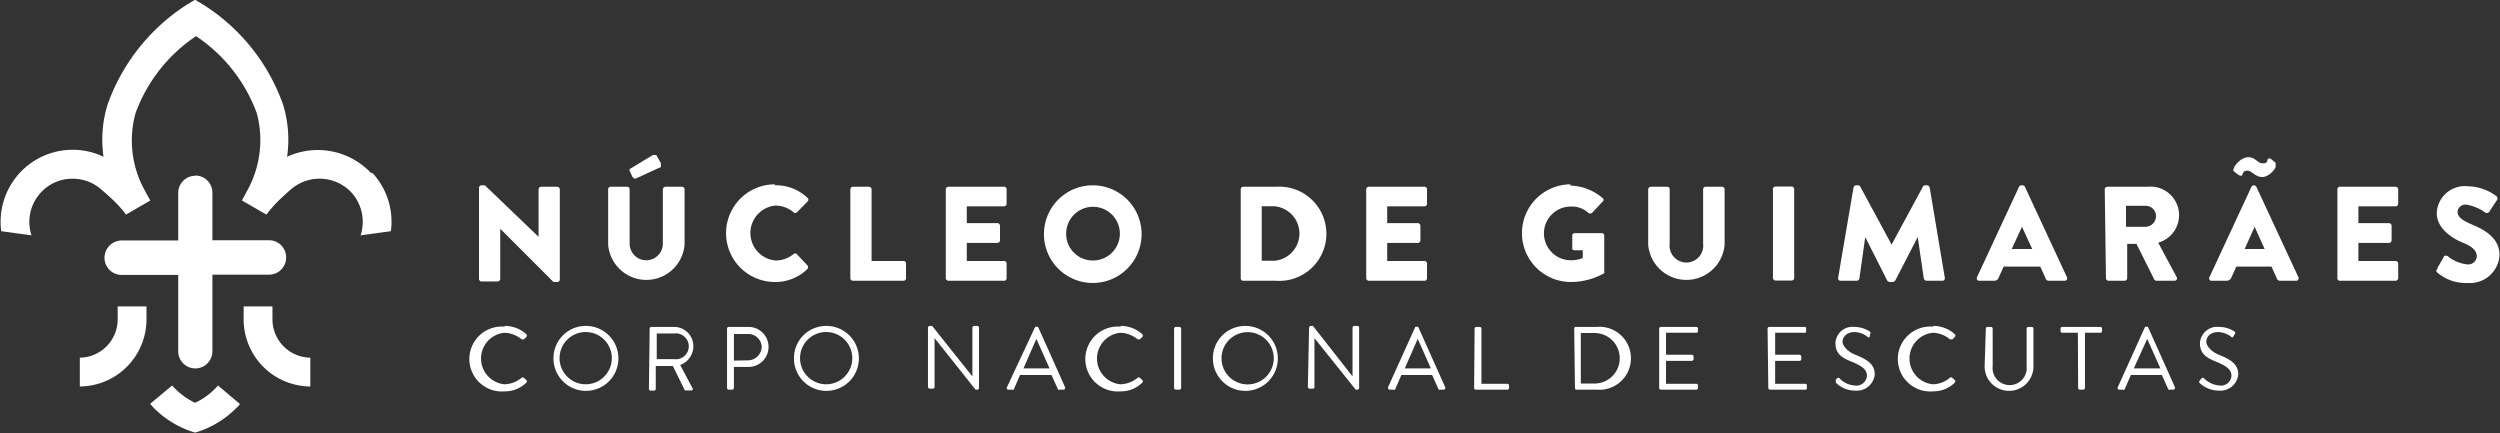 <svg id="Camada_1" data-name="Camada 1" xmlns="http://www.w3.org/2000/svg" viewBox="0 0 102.4 17.75"><rect x="0" y="0" width="102.4" height="17.75" fill="#333333" stroke="none"/><defs><style>.cls-1{fill:#fff;}</style></defs><path class="cls-1" d="M16.6,19h0a.7.7,0,0,0-.7.7v1.95H13.58a.71.71,0,0,0-.7.71.7.7,0,0,0,.7.7H15.9v3.13a.7.7,0,1,0,1.4,0V23.05h2.32a.7.7,0,0,0,.7-.7.7.7,0,0,0-.7-.71H17.3V19.69a.7.7,0,0,0-.7-.7" transform="translate(-8.6 -11.8)"/><path class="cls-1" d="M23.8,18.89a3,3,0,0,0-3.44-.67,4.92,4.92,0,0,0-.16-2.12A8,8,0,0,0,16.94,12l-.35-.21-.35.21A8.08,8.08,0,0,0,13,16.1a4.92,4.92,0,0,0-.16,2.12,2.95,2.95,0,0,0-4.19,3.05l1.24.17a1.77,1.77,0,0,1,.38-1.75,1.75,1.75,0,0,1,1.3-.57,1.77,1.77,0,0,1,1.2.46s.32.27.55.5.37.41.44.51l1-.58c-.09-.14-.16-.28-.23-.41a4.21,4.21,0,0,1-.38-3.16,6.46,6.46,0,0,1,2.48-3.16,6.48,6.48,0,0,1,2.49,3.16,4.26,4.26,0,0,1-.39,3.16l-.22.41,1,.58a5.83,5.83,0,0,1,.44-.51c.23-.23.54-.5.54-.5a1.79,1.79,0,0,1,2.51.11,1.79,1.79,0,0,1,.37,1.75l1.24-.17a2.93,2.93,0,0,0-.75-2.38" transform="translate(-8.6 -11.8)"/><path class="cls-1" d="M13.42,24.35v.54a1.57,1.57,0,0,1-1.55,1.56v1.18a2.75,2.75,0,0,0,2.73-2.74v-.54Z" transform="translate(-8.6 -11.8)"/><path class="cls-1" d="M19.76,24.35v.54a1.57,1.57,0,0,0,1.55,1.56v1.18a2.75,2.75,0,0,1-2.73-2.74v-.54Z" transform="translate(-8.6 -11.8)"/><path class="cls-1" d="M17.53,27.59a2.85,2.85,0,0,1-.94.71,3,3,0,0,1-.94-.71l-.9.75.16.18a4,4,0,0,0,1.68,1,3.91,3.91,0,0,0,1.68-1,1.29,1.29,0,0,0,.16-.17Z" transform="translate(-8.6 -11.8)"/><path class="cls-1" d="M29.27,25.15a1.31,1.31,0,0,1,.89.34.08.08,0,0,1,0,.11l-.1.1s-.06,0-.09,0a1.18,1.18,0,0,0-.71-.27,1.06,1.06,0,0,0,0,2.11,1.14,1.14,0,0,0,.71-.27.07.07,0,0,1,.08,0l.11.1a.07.07,0,0,1,0,.1,1.24,1.24,0,0,1-.89.36,1.33,1.33,0,1,1,0-2.65" transform="translate(-8.6 -11.8)"/><path class="cls-1" d="M32.59,25.15a1.33,1.33,0,1,1-1.32,1.33,1.32,1.32,0,0,1,1.32-1.33m0,2.39a1.07,1.07,0,1,0-1.07-1.06,1.07,1.07,0,0,0,1.07,1.06" transform="translate(-8.6 -11.8)"/><path class="cls-1" d="M35.21,25.26a.07.07,0,0,1,.07-.07h.95A.79.79,0,0,1,37,26a.82.82,0,0,1-.54.75l.5.94a.06.06,0,0,1-.06.1h-.19a.09.09,0,0,1-.06,0l-.49-1h-.7v.94a.07.07,0,0,1-.07.07h-.14a.07.07,0,0,1-.07-.07Zm1,1.25a.53.53,0,1,0,0-1.05H35.5v1.05Z" transform="translate(-8.6 -11.8)"/><path class="cls-1" d="M38.38,25.26a.07.07,0,0,1,.07-.07h.81a.82.82,0,1,1,0,1.64h-.6v.86a.08.08,0,0,1-.07.07h-.14a.07.07,0,0,1-.07-.07Zm.86,1.3A.57.57,0,0,0,39.8,26a.55.55,0,0,0-.56-.52h-.58v1.09Z" transform="translate(-8.6 -11.8)"/><path class="cls-1" d="M42.44,25.15a1.33,1.33,0,1,1-1.32,1.33,1.32,1.32,0,0,1,1.32-1.33m0,2.39a1.07,1.07,0,1,0-1.07-1.06,1.07,1.07,0,0,0,1.07,1.06" transform="translate(-8.6 -11.8)"/><path class="cls-1" d="M46.61,25.22a.08.08,0,0,1,.07-.07h.1l1.65,2.07h0v-2a.07.07,0,0,1,.07-.07h.13a.07.07,0,0,1,.07.07v2.47a.07.07,0,0,1-.07.07h-.07l-1.68-2.11h0v2a.07.07,0,0,1-.07.07h-.13a.08.08,0,0,1-.07-.07Z" transform="translate(-8.6 -11.8)"/><path class="cls-1" d="M49.84,27.67,51,25.19a.07.07,0,0,1,.06,0h0a.07.07,0,0,1,.06,0l1.11,2.48s0,.09-.06.09H52a.07.07,0,0,1-.06,0l-.27-.6H50.38l-.26.6a.07.07,0,0,1-.07,0h-.14c-.06,0-.09-.05-.07-.09m1.75-.78-.54-1.21h0l-.53,1.21Z" transform="translate(-8.6 -11.8)"/><path class="cls-1" d="M54.5,25.15a1.31,1.31,0,0,1,.89.34.08.08,0,0,1,0,.11l-.1.1s-.06,0-.09,0a1.18,1.18,0,0,0-.71-.27,1.06,1.06,0,0,0,0,2.11,1.14,1.14,0,0,0,.71-.27.07.07,0,0,1,.08,0l.11.1a.07.07,0,0,1,0,.1,1.24,1.24,0,0,1-.89.36,1.33,1.33,0,1,1,0-2.65" transform="translate(-8.6 -11.8)"/><rect class="cls-1" x="48.09" y="13.39" width="0.29" height="2.57" rx="0.07"/><path class="cls-1" d="M59.6,25.15a1.33,1.33,0,1,1-1.32,1.33,1.32,1.32,0,0,1,1.32-1.33m0,2.39a1.07,1.07,0,1,0,0-2.13,1.07,1.07,0,0,0,0,2.13" transform="translate(-8.6 -11.8)"/><path class="cls-1" d="M62.22,25.22a.08.08,0,0,1,.07-.07h.09L64,27.22h0v-2a.07.07,0,0,1,.07-.07h.13a.07.07,0,0,1,.07.07v2.47a.07.07,0,0,1-.07.07h-.07l-1.69-2.11h0v2a.07.07,0,0,1-.07.07h-.13a.08.08,0,0,1-.07-.07Z" transform="translate(-8.6 -11.8)"/><path class="cls-1" d="M65.45,27.67l1.12-2.48a.07.07,0,0,1,.06,0h0a.07.07,0,0,1,.06,0l1.11,2.48s0,.09-.06.09h-.15a.07.07,0,0,1-.06,0l-.27-.6H66l-.26.6a.07.07,0,0,1-.07,0h-.14c-.06,0-.09-.05-.07-.09m1.75-.78-.54-1.21h0l-.53,1.21Z" transform="translate(-8.6 -11.8)"/><path class="cls-1" d="M69,25.26a.07.07,0,0,1,.07-.07h.14a.07.07,0,0,1,.07.07v2.26h1.06a.07.07,0,0,1,.07.07v.1a.07.07,0,0,1-.07.07H69.05a.07.07,0,0,1-.07-.07Z" transform="translate(-8.6 -11.8)"/><path class="cls-1" d="M73.08,25.26s0-.07.06-.07H74a1.29,1.29,0,1,1,0,2.57h-.83s-.06,0-.06-.07Zm.83,2.25a1,1,0,1,0,0-2.07h-.56v2.07Z" transform="translate(-8.6 -11.8)"/><path class="cls-1" d="M76.56,25.26a.07.07,0,0,1,.07-.07h1.45a.07.07,0,0,1,.07.07v.1a.07.07,0,0,1-.07.07H76.84v.9H77.9a.08.08,0,0,1,.07.07v.11a.08.08,0,0,1-.07.07H76.84v.94h1.24a.07.07,0,0,1,.07.07v.1a.07.07,0,0,1-.07.07H76.63a.07.07,0,0,1-.07-.07Z" transform="translate(-8.6 -11.8)"/><path class="cls-1" d="M81,25.26a.07.07,0,0,1,.07-.07h1.44a.06.06,0,0,1,.07.07v.1a.06.06,0,0,1-.07.07H81.31v.9h1a.08.08,0,0,1,.07.07v.11a.07.07,0,0,1-.07.07h-1v.94h1.23a.06.06,0,0,1,.07.07v.1a.06.06,0,0,1-.07.07H81.1a.07.07,0,0,1-.07-.07Z" transform="translate(-8.6 -11.8)"/><path class="cls-1" d="M83.77,27.38l.06-.07s.08-.08.13,0a.94.94,0,0,0,.62.28.43.43,0,0,0,.49-.4c0-.26-.22-.41-.64-.58s-.65-.34-.65-.76a.7.7,0,0,1,.78-.66,1.2,1.2,0,0,1,.63.19s.07.05,0,.12l0,.07c0,.06-.07.07-.13,0a.91.91,0,0,0-.48-.17c-.39,0-.51.25-.51.4s.19.39.5.52c.5.2.82.39.82.82a.74.74,0,0,1-.8.66,1.13,1.13,0,0,1-.77-.3.08.08,0,0,1,0-.12" transform="translate(-8.6 -11.8)"/><path class="cls-1" d="M87.78,25.15a1.31,1.31,0,0,1,.89.34.08.08,0,0,1,0,.11l-.1.1s-.06,0-.1,0a1.13,1.13,0,0,0-.7-.27,1.06,1.06,0,0,0,0,2.11,1.09,1.09,0,0,0,.7-.27.08.08,0,0,1,.09,0l.11.1a.07.07,0,0,1,0,.1,1.24,1.24,0,0,1-.89.36,1.33,1.33,0,1,1,0-2.65" transform="translate(-8.6 -11.8)"/><path class="cls-1" d="M89.94,25.26a.07.07,0,0,1,.07-.07h.14a.07.07,0,0,1,.07.07v1.53a.7.7,0,1,0,1.39,0V25.26a.07.07,0,0,1,.07-.07h.14a.07.07,0,0,1,.07.07v1.55a1,1,0,1,1-2,0Z" transform="translate(-8.6 -11.8)"/><path class="cls-1" d="M93.71,25.43h-.64a.07.07,0,0,1-.07-.07v-.1a.07.07,0,0,1,.07-.07h1.56a.07.07,0,0,1,.07.07v.1a.07.07,0,0,1-.07.07H94v2.26a.08.08,0,0,1-.07.07h-.14a.07.07,0,0,1-.07-.07Z" transform="translate(-8.6 -11.8)"/><path class="cls-1" d="M95.34,27.67l1.12-2.48a.07.07,0,0,1,.06,0h0a.07.07,0,0,1,.06,0l1.11,2.48s0,.09-.06.09h-.15a.07.07,0,0,1-.06,0l-.27-.6H95.88l-.26.6a.07.07,0,0,1-.07,0h-.14c-.06,0-.09-.05-.07-.09m1.75-.78-.54-1.21h0L96,26.89Z" transform="translate(-8.6 -11.8)"/><path class="cls-1" d="M98.71,27.38l.05-.07s.08-.08.13,0a1,1,0,0,0,.62.28.43.43,0,0,0,.49-.4c0-.26-.22-.41-.64-.58s-.65-.34-.65-.76a.71.71,0,0,1,.79-.66,1.2,1.2,0,0,1,.63.19s.06.05,0,.12l-.05.07c0,.06-.07.07-.12,0a1,1,0,0,0-.49-.17c-.39,0-.5.25-.5.4s.18.39.49.52c.5.2.82.39.82.82a.74.74,0,0,1-.8.66,1.16,1.16,0,0,1-.77-.3s-.07-.05,0-.12" transform="translate(-8.6 -11.8)"/><path class="cls-1" d="M28.22,19.49a.11.11,0,0,1,.1-.1h.14l2.2,2.11h0V19.55a.11.11,0,0,1,.11-.1h.66a.11.11,0,0,1,.1.1v3.7a.1.1,0,0,1-.1.1h-.09s-.06,0-.07,0l-2.18-2.18h0v2.05a.11.11,0,0,1-.11.11h-.65a.11.11,0,0,1-.11-.11Z" transform="translate(-8.6 -11.8)"/><path class="cls-1" d="M33.51,19.55a.1.1,0,0,1,.1-.1h.68a.1.1,0,0,1,.1.1v2.23a.68.68,0,1,0,1.36,0V19.55a.11.11,0,0,1,.11-.1h.68a.11.11,0,0,1,.1.1v2.27a1.57,1.57,0,0,1-3.13,0Zm1-.49-.11-.24a.08.08,0,0,1,0-.1l.94-.57s.11,0,.14,0l.19.33c0,.08,0,.14,0,.16l-1,.46a.1.1,0,0,1-.15-.05" transform="translate(-8.6 -11.8)"/><path class="cls-1" d="M40.34,19.39a1.86,1.86,0,0,1,1.33.51.1.1,0,0,1,0,.16l-.43.44a.09.09,0,0,1-.13,0,1.16,1.16,0,0,0-.75-.28,1.13,1.13,0,0,0,0,2.25,1.17,1.17,0,0,0,.74-.26.1.1,0,0,1,.14,0l.43.46a.11.11,0,0,1,0,.15,1.87,1.87,0,0,1-1.33.53,2,2,0,1,1,0-4" transform="translate(-8.6 -11.8)"/><path class="cls-1" d="M43.43,19.55a.11.11,0,0,1,.11-.1h.65a.11.11,0,0,1,.11.1v2.94h1.31a.1.1,0,0,1,.1.1v.6a.1.1,0,0,1-.1.11H43.54a.11.11,0,0,1-.11-.11Z" transform="translate(-8.6 -11.8)"/><path class="cls-1" d="M47.34,19.55a.11.11,0,0,1,.11-.1h2.27a.1.1,0,0,1,.11.1v.6a.1.1,0,0,1-.11.1H48.2v.69h1.25a.11.11,0,0,1,.11.1v.6a.11.11,0,0,1-.11.11H48.2v.74h1.52a.1.1,0,0,1,.11.1v.6a.1.1,0,0,1-.11.11H47.45a.11.11,0,0,1-.11-.11Z" transform="translate(-8.6 -11.8)"/><path class="cls-1" d="M53.36,19.39a2,2,0,1,1,0,4,2,2,0,0,1,0-4m0,3.08a1.1,1.1,0,1,0-1.09-1.09,1.09,1.09,0,0,0,1.09,1.09" transform="translate(-8.6 -11.8)"/><path class="cls-1" d="M59.42,19.55a.1.1,0,0,1,.1-.1h1.34a1.93,1.93,0,1,1,0,3.85H59.52a.1.1,0,0,1-.1-.11Zm1.39,2.93a1.12,1.12,0,0,0,0-2.23h-.53v2.23Z" transform="translate(-8.6 -11.8)"/><path class="cls-1" d="M64.56,19.55a.11.11,0,0,1,.11-.1h2.27a.1.1,0,0,1,.11.1v.6a.1.1,0,0,1-.11.1H65.42v.69h1.26a.11.11,0,0,1,.1.1v.6a.11.11,0,0,1-.1.11H65.42v.74h1.52a.1.1,0,0,1,.11.1v.6a.1.1,0,0,1-.11.11H64.67a.11.11,0,0,1-.11-.11Z" transform="translate(-8.6 -11.8)"/><path class="cls-1" d="M72.9,19.4a2.13,2.13,0,0,1,1.34.51.09.09,0,0,1,0,.15l-.43.46a.12.12,0,0,1-.15,0,1,1,0,0,0-.72-.26,1.1,1.1,0,0,0,0,2.2,1.25,1.25,0,0,0,.49-.09v-.32H73.1A.1.1,0,0,1,73,22v-.55a.1.1,0,0,1,.11-.1h1.11a.1.1,0,0,1,.09.1V22.9a.15.15,0,0,1,0,.09,2.79,2.79,0,0,1-1.37.36,2,2,0,0,1,0-4" transform="translate(-8.6 -11.8)"/><path class="cls-1" d="M76.11,19.55a.11.11,0,0,1,.1-.1h.68a.1.1,0,0,1,.1.1v2.23a.69.69,0,1,0,1.37,0V19.55a.1.1,0,0,1,.1-.1h.68a.11.11,0,0,1,.1.1v2.27a1.57,1.57,0,0,1-3.13,0Z" transform="translate(-8.6 -11.8)"/><rect class="cls-1" x="72.62" y="7.64" width="0.87" height="3.85" rx="0.1"/><path class="cls-1" d="M84.52,19.48a.12.12,0,0,1,.1-.09h.09a.1.1,0,0,1,.09.06l1.28,2.37h0l1.28-2.37a.1.1,0,0,1,.09-.06h.09a.12.12,0,0,1,.1.09l.62,3.7a.1.1,0,0,1-.11.12h-.64a.13.13,0,0,1-.11-.09l-.25-1.7h0l-.92,1.78a.15.15,0,0,1-.1.06H86a.13.13,0,0,1-.1-.06L85,21.51h0l-.24,1.7a.12.12,0,0,1-.11.09H84a.1.1,0,0,1-.11-.12Z" transform="translate(-8.6 -11.8)"/><path class="cls-1" d="M89.58,23.15l1.72-3.7a.11.11,0,0,1,.09-.06h.06a.11.11,0,0,1,.09.06l1.72,3.7a.1.1,0,0,1-.09.15h-.61c-.1,0-.14,0-.19-.14l-.2-.44h-1.5l-.2.44a.19.19,0,0,1-.19.14h-.61a.1.1,0,0,1-.09-.15M91.84,22l-.42-.91h0L91,22Z" transform="translate(-8.6 -11.8)"/><path class="cls-1" d="M94.81,19.55a.11.11,0,0,1,.11-.1h1.64A1.17,1.17,0,0,1,97,21.74l.75,1.4a.1.1,0,0,1-.09.16h-.73a.1.1,0,0,1-.09-.05l-.73-1.46h-.38v1.4a.11.11,0,0,1-.11.11h-.65a.11.11,0,0,1-.11-.11Zm1.68,1.54a.44.44,0,0,0,.42-.44.42.42,0,0,0-.42-.42h-.81v.86Z" transform="translate(-8.6 -11.8)"/><path class="cls-1" d="M99.1,23.15l1.72-3.7a.13.13,0,0,1,.1-.06h0a.13.13,0,0,1,.1.06l1.72,3.7a.1.1,0,0,1-.1.15h-.61c-.09,0-.14,0-.19-.14l-.2-.44H100.2l-.2.44a.21.21,0,0,1-.2.14h-.6a.1.1,0,0,1-.1-.15m1-4.33a.09.09,0,0,1,0-.12c0-.1.29-.46.59-.46s.37.25.59.25.17-.11.21-.17a.09.09,0,0,1,.14,0l.18.15s0,.09,0,.16-.26.42-.55.42-.42-.26-.61-.26-.17.14-.22.19-.07,0-.12,0ZM101.36,22l-.41-.91h0l-.41.91Z" transform="translate(-8.6 -11.8)"/><path class="cls-1" d="M104.34,19.55a.1.1,0,0,1,.1-.1h2.28a.11.11,0,0,1,.11.1v.6a.1.1,0,0,1-.11.1H105.2v.69h1.25a.11.11,0,0,1,.11.1v.6a.11.11,0,0,1-.11.11H105.2v.74h1.52a.11.11,0,0,1,.11.1v.6a.11.11,0,0,1-.11.11h-2.28a.1.1,0,0,1-.1-.11Z" transform="translate(-8.6 -11.8)"/><path class="cls-1" d="M108.44,22.77l.26-.45c0-.07.15-.06.19,0a1.54,1.54,0,0,0,.78.31.35.35,0,0,0,.38-.33c0-.23-.19-.41-.57-.56s-1.07-.55-1.07-1.21a1.15,1.15,0,0,1,1.28-1.1,2,2,0,0,1,1.17.41.13.13,0,0,1,0,.18l-.28.42c0,.06-.13.11-.18.07a1.81,1.81,0,0,0-.79-.33.33.33,0,0,0-.35.29c0,.2.17.35.6.53s1.12.51,1.12,1.25a1.21,1.21,0,0,1-1.3,1.14,1.79,1.79,0,0,1-1.24-.42c-.06-.06-.07-.08,0-.16" transform="translate(-8.6 -11.8)"/></svg>